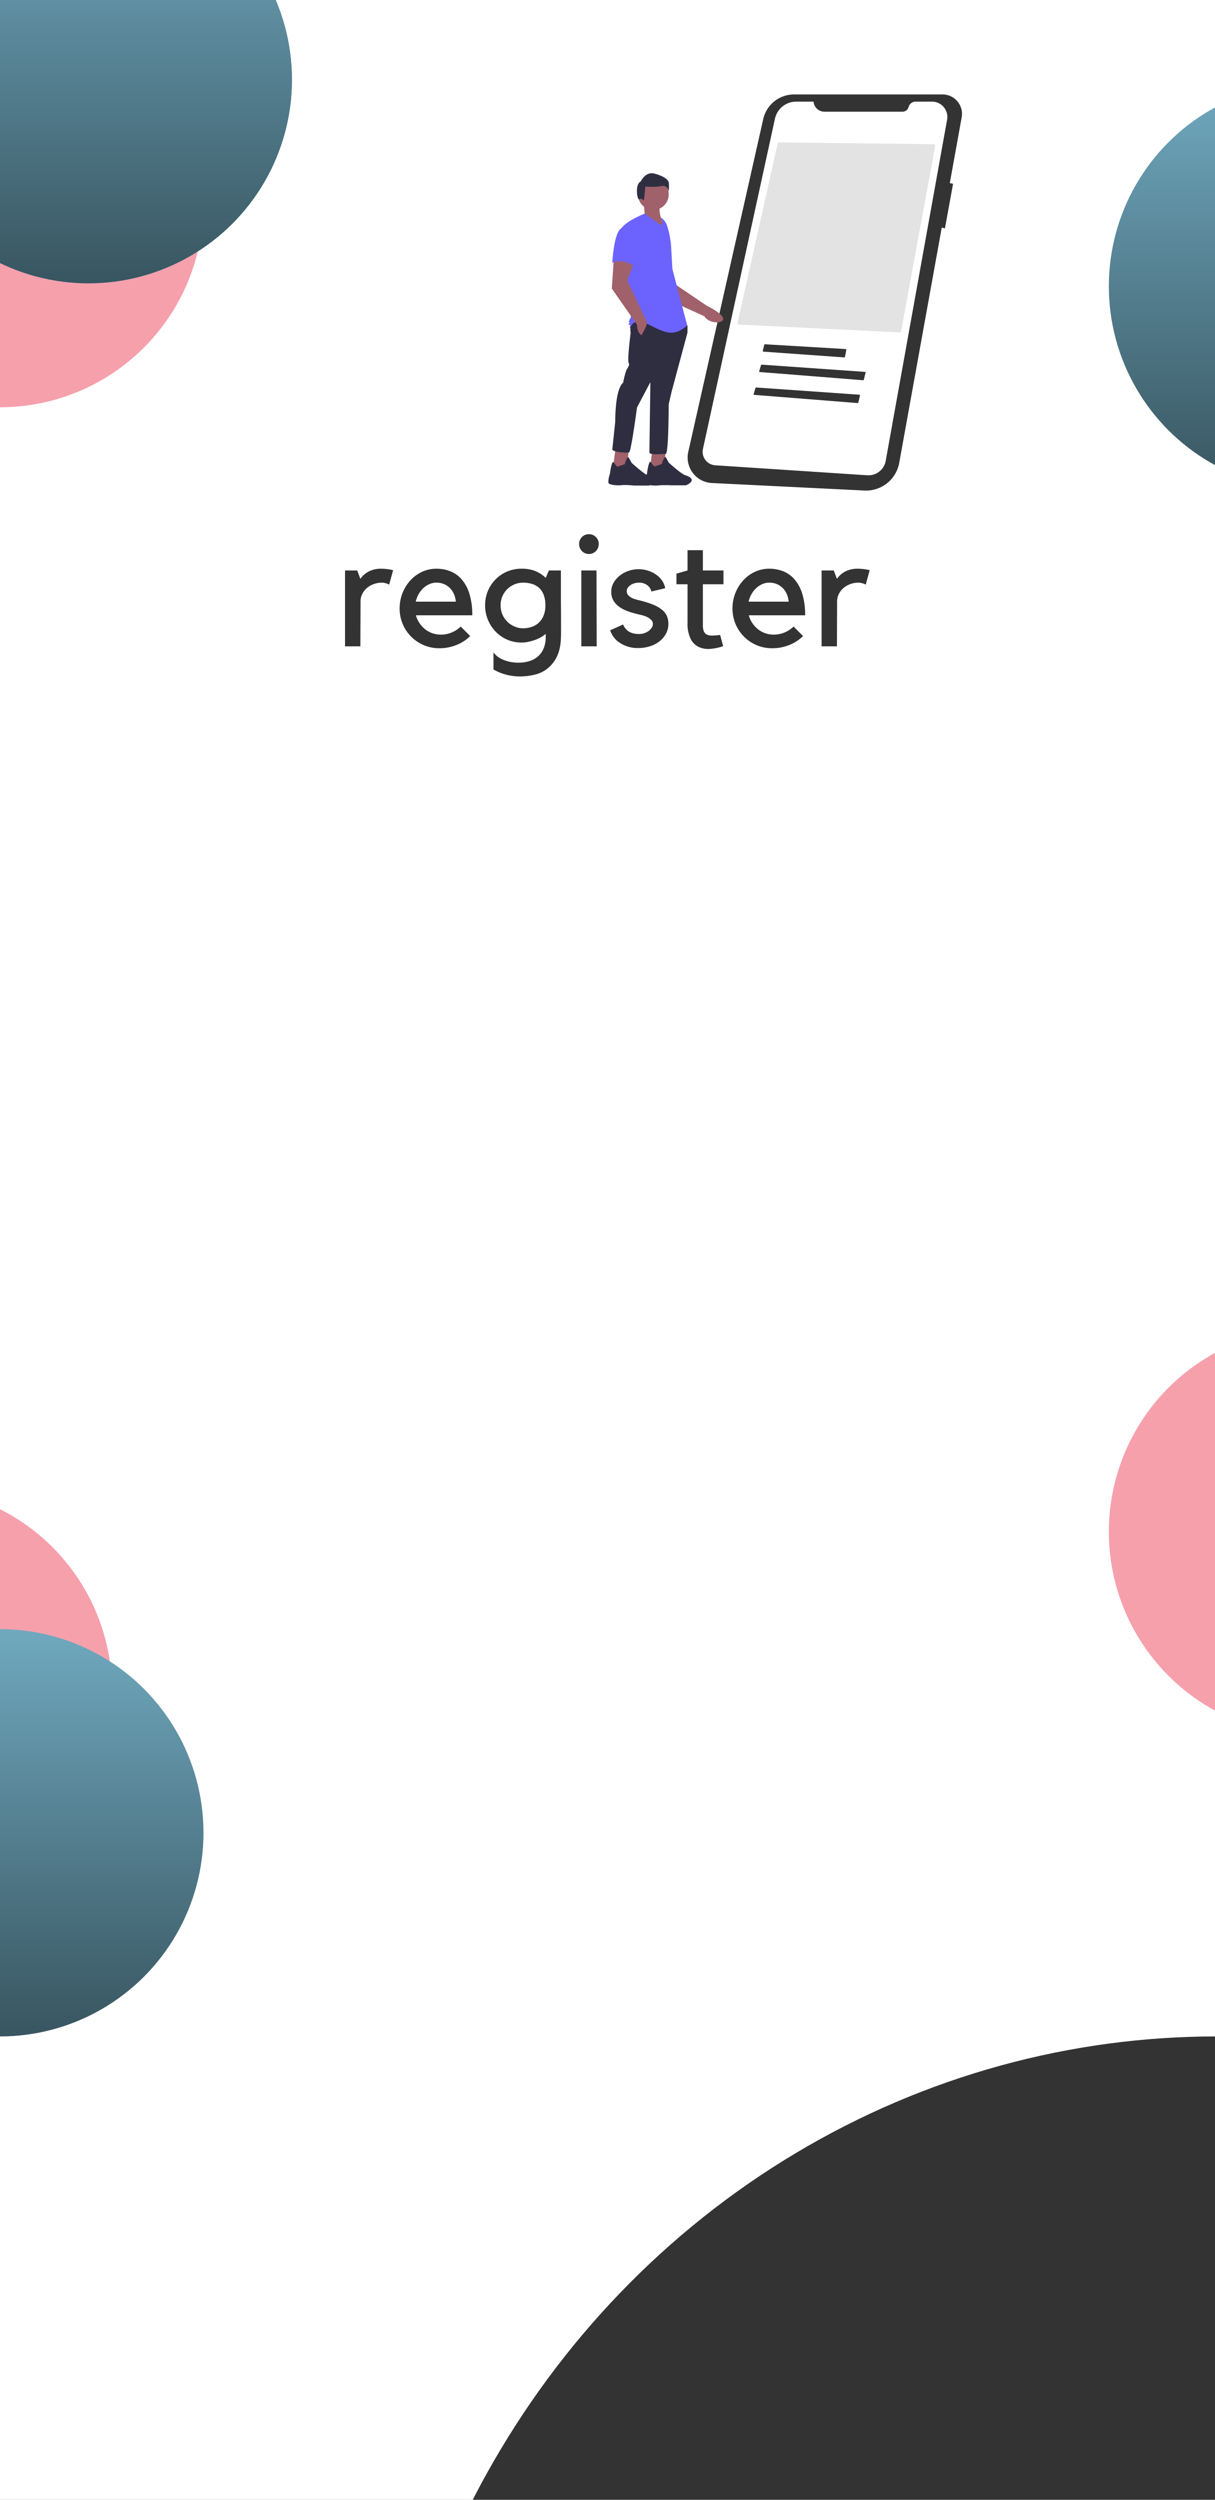 <svg xmlns="http://www.w3.org/2000/svg" xmlns:xlink="http://www.w3.org/1999/xlink" width="412" height="847" viewBox="0 0 412 847">
  <rect x="0" y="0" width="412" height="847" fill="#808080" stroke="none"/>
  <defs>
    <linearGradient id="linear-gradient" x1="0.5" x2="0.5" y2="1" gradientUnits="objectBoundingBox">
      <stop offset="0" stop-color="#70a9bf"/>
      <stop offset="1" stop-color="#385560"/>
    </linearGradient>
    <clipPath id="clip-Register">
      <rect width="412" height="847"/>
    </clipPath>
  </defs>
  <g id="Register" clip-path="url(#clip-Register)">
    <rect width="412" height="847" fill="#fff"/>
    <circle id="Ellipse_9" data-name="Ellipse 9" cx="69" cy="69" r="69" transform="translate(-100 504)" fill="#f6a0ac"/>
    <circle id="Ellipse_11" data-name="Ellipse 11" cx="69" cy="69" r="69" transform="translate(-69)" fill="#f6a0ac"/>
    <circle id="Ellipse_6" data-name="Ellipse 6" cx="69" cy="69" r="69" transform="translate(376 450)" fill="#f6a0ac"/>
    <circle id="Ellipse_7" data-name="Ellipse 7" cx="69" cy="69" r="69" transform="translate(-39 -42)" fill="#70a9bf"/>
    <circle id="Ellipse_8" data-name="Ellipse 8" cx="69" cy="69" r="69" transform="translate(-69 552)" fill="url(#linear-gradient)"/>
    <circle id="Ellipse_10" data-name="Ellipse 10" cx="69" cy="69" r="69" transform="translate(-39 -42)" fill="url(#linear-gradient)"/>
    <circle id="Ellipse_12" data-name="Ellipse 12" cx="69" cy="69" r="69" transform="translate(376 28)" fill="url(#linear-gradient)"/>
    <g id="reg_text" transform="translate(85.831 31.469)">
      <g id="Group_15" data-name="Group 15" transform="translate(31.169 161.228)">
        <g id="Group_13" data-name="Group 13" transform="translate(0 0)">
          <path id="Path_25" data-name="Path 25" d="M21.316-41.675c-.251-.109-.5-.218-.751-.323q-.324-.1-.76-.21a3.607,3.607,0,0,0-.908-.114,8.045,8.045,0,0,0-2.9.515,7.444,7.444,0,0,0-2.306,1.363,6.5,6.5,0,0,0-1.529,2.018,5.506,5.506,0,0,0-.559,2.437l-.061,15.243h-5.2V-46.453h4.132l1.066,2.848a7.868,7.868,0,0,1,2.822-2.5,9.13,9.13,0,0,1,4.376-.943,18.336,18.336,0,0,1,3.913.489Zm0,0" transform="translate(-6.344 47.047)" fill="#333"/>
        </g>
        <g id="Group_14" data-name="Group 14" transform="translate(18.514 0)">
          <path id="Path_26" data-name="Path 26" d="M16.59-20.1a13.153,13.153,0,0,1-5.241-1.048A13.487,13.487,0,0,1,7.085-24.02a13.409,13.409,0,0,1-2.874-4.289,13.394,13.394,0,0,1-1.04-5.259,13.979,13.979,0,0,1,.987-5.259,13.964,13.964,0,0,1,2.682-4.3A12.576,12.576,0,0,1,10.789-46a11.311,11.311,0,0,1,4.831-1.048,12.639,12.639,0,0,1,4.857.917,9.9,9.9,0,0,1,3.861,2.848,13.648,13.648,0,0,1,2.551,4.909,24.331,24.331,0,0,1,.917,7.111H8.7a8.68,8.68,0,0,0,1.179,2.6,9.335,9.335,0,0,0,1.9,2.1A8.276,8.276,0,0,0,14.248-25.2a8.6,8.6,0,0,0,2.874.48A9.41,9.41,0,0,0,20.9-25.47a9.417,9.417,0,0,0,2.979-1.983l3.223,3.223a13.982,13.982,0,0,1-4.595,3A15.27,15.27,0,0,1,16.59-20.1Zm-.97-22.223a5.691,5.691,0,0,0-2.332.489A7.53,7.53,0,0,0,11.243-40.5a8.274,8.274,0,0,0-1.607,2.044,9.4,9.4,0,0,0-1,2.568H22.224a8.134,8.134,0,0,0-.594-2.463,6.345,6.345,0,0,0-1.345-2.062,6.262,6.262,0,0,0-2.009-1.4A6.466,6.466,0,0,0,15.62-42.321Zm0,0" transform="translate(-3.172 47.047)" fill="#333"/>
        </g>
      </g>
      <g id="Group_17" data-name="Group 17" transform="translate(78.661 161.228)">
        <g id="Group_16" data-name="Group 16" transform="translate(0 0)">
          <path id="Path_27" data-name="Path 27" d="M16.521-22.029a12.073,12.073,0,0,1-4.935-1,12.209,12.209,0,0,1-3.922-2.734,13,13,0,0,1-2.6-4.027,12.648,12.648,0,0,1-.935-4.857,12.462,12.462,0,0,1,.935-4.831,12.352,12.352,0,0,1,2.6-3.94,12.224,12.224,0,0,1,3.922-2.664,12.354,12.354,0,0,1,4.935-.97,12.29,12.29,0,0,1,4.673.812,10.465,10.465,0,0,1,3.485,2.306l1.074-2.525h4.079v6.875q0,2.254.026,5.634t.026,8.211q0,1.608-.1,3.136a17.489,17.489,0,0,1-.454,2.953A12.581,12.581,0,0,1,28.3-16.91a11.686,11.686,0,0,1-1.8,2.551,10.791,10.791,0,0,1-4.857,3.031,20.643,20.643,0,0,1-5.713.777,17.754,17.754,0,0,1-4.857-.646,17.193,17.193,0,0,1-4.106-1.712v-5.8a7.434,7.434,0,0,0,3.354,2.525,13.119,13.119,0,0,0,5.18.97,12.08,12.08,0,0,0,3.59-.515A8.019,8.019,0,0,0,22-17.285a7.378,7.378,0,0,0,1.957-2.708,9.894,9.894,0,0,0,.725-3.975v-1.013A8.8,8.8,0,0,1,23.1-23.854a13.191,13.191,0,0,1-2.035.935,15.942,15.942,0,0,1-2.289.646A11.051,11.051,0,0,1,16.521-22.029Zm.489-20.292a7.476,7.476,0,0,0-2.953.594,7.547,7.547,0,0,0-2.446,1.634,7.665,7.665,0,0,0-1.642,2.446,7.649,7.649,0,0,0-.585,3,7.873,7.873,0,0,0,.585,3.031,7.567,7.567,0,0,0,1.642,2.472,8.062,8.062,0,0,0,2.446,1.66,7.168,7.168,0,0,0,2.953.62,8.929,8.929,0,0,0,2.944-.48,6.711,6.711,0,0,0,2.42-1.45,6.778,6.778,0,0,0,1.607-2.42,9.031,9.031,0,0,0,.594-3.433,9.593,9.593,0,0,0-.594-3.573A6.191,6.191,0,0,0,22.373-40.6a6.1,6.1,0,0,0-2.42-1.319A10.6,10.6,0,0,0,17.01-42.321Zm0,0" transform="translate(-4.125 47.047)" fill="#333"/>
        </g>
      </g>
      <g id="Group_19" data-name="Group 19" transform="translate(110.546 149.531)">
        <g id="Group_18" data-name="Group 18" transform="translate(0 0)">
          <path id="Path_28" data-name="Path 28" d="M10.379-29.97H5.173V-55.678h5.145ZM7.75-61.26a3.185,3.185,0,0,1-2.367-.987,3.317,3.317,0,0,1-.961-2.393A3.206,3.206,0,0,1,5.383-67a3.22,3.22,0,0,1,2.367-.97A3.184,3.184,0,0,1,10.1-67a3.2,3.2,0,0,1,.97,2.359,3.307,3.307,0,0,1-.97,2.393A3.15,3.15,0,0,1,7.75-61.26Zm0,0" transform="translate(-4.422 67.969)" fill="#333"/>
        </g>
      </g>
      <g id="Group_21" data-name="Group 21" transform="translate(121.066 161.394)">
        <g id="Group_20" data-name="Group 20" transform="translate(0)">
          <path id="Path_29" data-name="Path 29" d="M16.33-25.977a5.944,5.944,0,0,0,.856-.97,2.088,2.088,0,0,0,.376-1.232,1.917,1.917,0,0,0-.62-1.45,5.237,5.237,0,0,0-1.5-1,9.209,9.209,0,0,0-1.852-.611q-.963-.216-1.6-.384a25.3,25.3,0,0,1-3.337-1.04,11.256,11.256,0,0,1-2.708-1.5,6.853,6.853,0,0,1-1.826-2.1,5.859,5.859,0,0,1-.664-2.874A5.938,5.938,0,0,1,4.2-42.05a8.376,8.376,0,0,1,2.009-2.42,9.742,9.742,0,0,1,2.944-1.66,10.352,10.352,0,0,1,3.582-.62,10.374,10.374,0,0,1,3.162.48,10.131,10.131,0,0,1,2.708,1.319,8.055,8.055,0,0,1,2.044,2.009,6.657,6.657,0,0,1,1.1,2.629l-4.673,1.127a3.9,3.9,0,0,0-1.4-2.14,4.551,4.551,0,0,0-2.944-.865A5.115,5.115,0,0,0,11.394-42a4.592,4.592,0,0,0-1.293.559,3.705,3.705,0,0,0-.987.917,1.988,1.988,0,0,0-.4,1.232A1.939,1.939,0,0,0,9.167-38a3.736,3.736,0,0,0,1.1.882,6.913,6.913,0,0,0,1.4.568q.75.21,1.389.367a31.364,31.364,0,0,1,4.726,1.5,11.646,11.646,0,0,1,3,1.773,5.473,5.473,0,0,1,1.581,2.123,6.955,6.955,0,0,1,.463,2.6,6.827,6.827,0,0,1-.786,3.215,8.1,8.1,0,0,1-2.149,2.6,10.129,10.129,0,0,1-3.267,1.721,13.211,13.211,0,0,1-4.106.62A10.933,10.933,0,0,1,6.59-21.653a8.083,8.083,0,0,1-3.512-4.385l4.394-1.983a5.055,5.055,0,0,0,2.2,2.551,6.737,6.737,0,0,0,3.066.673A5.508,5.508,0,0,0,16.33-25.977Zm0,0" transform="translate(-3.078 46.75)" fill="#333"/>
        </g>
      </g>
      <g id="Group_24" data-name="Group 24" transform="translate(143.55 154.956)">
        <g id="Group_22" data-name="Group 22" transform="translate(0 0)">
          <path id="Path_30" data-name="Path 30" d="M17.853-25.744a17.4,17.4,0,0,1-4.35.908,7.824,7.824,0,0,1-3.87-.611,6.049,6.049,0,0,1-2.787-2.734,11.6,11.6,0,0,1-1.074-5.5V-46.726H2.016v-3.6L5.772-51.4v-6.866h5.206V-51.4h6.98v4.673h-6.98V-32.88a5.655,5.655,0,0,0,.3,2.035,2.114,2.114,0,0,0,.987,1.127,3.839,3.839,0,0,0,1.826.376,21.886,21.886,0,0,0,2.743-.21Zm0,0" transform="translate(-2.016 58.266)" fill="#333"/>
        </g>
        <g id="Group_23" data-name="Group 23" transform="translate(19.002 6.272)">
          <path id="Path_31" data-name="Path 31" d="M16.59-20.1a13.153,13.153,0,0,1-5.241-1.048A13.487,13.487,0,0,1,7.085-24.02a13.409,13.409,0,0,1-2.874-4.289,13.394,13.394,0,0,1-1.04-5.259,13.979,13.979,0,0,1,.987-5.259,13.964,13.964,0,0,1,2.682-4.3A12.576,12.576,0,0,1,10.789-46a11.311,11.311,0,0,1,4.831-1.048,12.639,12.639,0,0,1,4.857.917,9.9,9.9,0,0,1,3.861,2.848,13.648,13.648,0,0,1,2.551,4.909,24.331,24.331,0,0,1,.917,7.111H8.7a8.68,8.68,0,0,0,1.179,2.6,9.335,9.335,0,0,0,1.9,2.1A8.276,8.276,0,0,0,14.248-25.2a8.6,8.6,0,0,0,2.874.48A9.41,9.41,0,0,0,20.9-25.47a9.417,9.417,0,0,0,2.979-1.983l3.223,3.223a13.982,13.982,0,0,1-4.595,3A15.27,15.27,0,0,1,16.59-20.1Zm-.97-22.223a5.691,5.691,0,0,0-2.332.489A7.53,7.53,0,0,0,11.243-40.5a8.274,8.274,0,0,0-1.607,2.044,9.4,9.4,0,0,0-1,2.568H22.224a8.134,8.134,0,0,0-.594-2.463,6.345,6.345,0,0,0-1.345-2.062,6.262,6.262,0,0,0-2.009-1.4A6.466,6.466,0,0,0,15.62-42.321Zm0,0" transform="translate(-3.172 47.047)" fill="#333"/>
        </g>
      </g>
      <g id="Group_26" data-name="Group 26" transform="translate(192.77 161.228)">
        <g id="Group_25" data-name="Group 25" transform="translate(0 0)">
          <path id="Path_32" data-name="Path 32" d="M21.316-41.675c-.251-.109-.5-.218-.751-.323q-.324-.1-.76-.21a3.607,3.607,0,0,0-.908-.114,8.045,8.045,0,0,0-2.9.515,7.444,7.444,0,0,0-2.306,1.363,6.5,6.5,0,0,0-1.529,2.018,5.506,5.506,0,0,0-.559,2.437l-.061,15.243h-5.2V-46.453h4.132l1.066,2.848a7.868,7.868,0,0,1,2.822-2.5,9.13,9.13,0,0,1,4.376-.943,18.336,18.336,0,0,1,3.913.489Zm0,0" transform="translate(-6.344 47.047)" fill="#333"/>
        </g>
      </g>
    </g>
    <g id="reg_logo" transform="translate(-86 32)">
      <path id="Path_47" data-name="Path 47" d="M674.431,124.769h-50.32a10.7,10.7,0,0,0-10.435,8.344L588.25,245.891a8.646,8.646,0,0,0,8.008,10.537l51.73,2.549a11.422,11.422,0,0,0,11.8-9.375l14.423-79.735,1.073.307,2.759-15.113-1.1-.276,4.026-22.257a6.586,6.586,0,0,0-6.535-7.758Z" transform="translate(-268.866 -124.769)" fill="#333"/>
      <path id="Path_48" data-name="Path 48" d="M649.986,136.395h-5.874a7.393,7.393,0,0,0-7.223,5.817L612.484,254.069a4.581,4.581,0,0,0,4.176,5.547L668.222,263a5.932,5.932,0,0,0,6.226-4.868l20.825-115.616a5.2,5.2,0,0,0-5.114-6.117h-5.572a2.452,2.452,0,0,0-2.368,1.815h0a2.165,2.165,0,0,1-2.09,1.6H653.676a3.7,3.7,0,0,1-3.69-3.417Z" transform="translate(-288.115 -133.963)" fill="#fff"/>
      <path id="Path_49" data-name="Path 49" d="M528.288,401.225l4.546,9,13.594,6.18c1.452,2.453,6.065,2.641,6.4,1.055.376-1.78-5.6-4.645-5.6-4.645l-11.37-7.691-.995-6.621Z" transform="translate(-221.611 -341.258)" fill="#a0616a"/>
      <path id="Path_50" data-name="Path 50" d="M360.582,575.559l-.838,6.707,4.863.335.5-7.043Z" transform="translate(-53.369 -455.191)" fill="#a0616a"/>
      <path id="Path_51" data-name="Path 51" d="M522.544,715.511a13.187,13.187,0,0,1-1.2-1.467c-.7-.965-1.315,3.983-1.315,3.983a8.976,8.976,0,0,0-.5,3.018c.168,1.006,4.024,1.006,4.7.838a31.719,31.719,0,0,1,4.025,0h5.031c4.36-2.012,0-3.354,0-3.354-1.341-.168-5.869-4.36-5.869-4.36l-1.006-1.845c-.671-.168-1.341,2.348-1.341,2.348Z" transform="translate(-214.66 -589.442)" fill="#2f2e41"/>
      <path id="Path_52" data-name="Path 52" d="M300.446,575.96l-.839,6.708,4.863.335.5-7.043Z" transform="translate(-5.809 -455.508)" fill="#a0616a"/>
      <path id="Path_53" data-name="Path 53" d="M462.407,715.912a13.173,13.173,0,0,1-1.2-1.467c-.7-.964-1.315,3.983-1.315,3.983a7.777,7.777,0,0,0-.5,2.851c.168,1.006,4.024,1.006,4.7.838a27.293,27.293,0,0,1,4.024.168h5.031c4.36-2.012,0-3.354,0-3.354-1.341-.168-5.869-4.36-5.869-4.36l-1.006-1.844c-.671-.168-1.342,2.348-1.342,2.348Z" transform="translate(-167.099 -589.759)" fill="#2f2e41"/>
      <path id="Path_54" data-name="Path 54" d="M472.445,492.45c-.671.838-.335,3.689-.335,3.689s-1.174,9.223-.671,10.061-.335,1.509-.838,2.683a26.779,26.779,0,0,0-1.006,4.024c-2.851,2.348-2.683,13.08-2.683,13.08l-1.006,9.558c.335,1.006,5.031,1.174,5.7,1.006s2.683-15.259,2.683-15.259l4.528-8.552s-.335,22.805-.335,23.811,4.527.5,5.534.5,1.006-16.769,1.006-16.769l1.006-4.36,5.366-19.955v-2.348l-.838-1.174S473.115,491.612,472.445,492.45Z" transform="translate(-172.274 -415.261)" fill="#2f2e41"/>
      <circle id="Ellipse_15" data-name="Ellipse 15" cx="5.198" cy="5.198" r="5.198" transform="translate(302.351 28.727)" fill="#a0616a"/>
      <path id="Path_55" data-name="Path 55" d="M518.884,298.615c-1.054,2.346-.43,5.624,1.677,9.223l-8.552-4.024,1.342-1.174-.335-3.354Z" transform="translate(-208.736 -262.258)" fill="#a0616a"/>
      <path id="Path_56" data-name="Path 56" d="M494.788,319.2a5.366,5.366,0,0,1,2.174,3.134,29.7,29.7,0,0,1,1.276,7.1l.406,7.21,5.031,19.116c-4.36,3.689-6.875,2.851-12.744-.168s-6.54,1.006-6.54,1.006-.5-.168,0-.671,0,0-.5-.5,0,0,.168-.5,0-.168-.168-.335.671-1.677.671-1.677l-1.341-12.577-1.677-17.775c2.012-2.515,7.714-4.7,7.714-4.7l5.2,3.689c1.677.671.335-2.012.335-2.012Z" transform="translate(-184.64 -277.478)" fill="#6c63ff"/>
      <path id="Path_57" data-name="Path 57" d="M465.774,391.226l-.671,10.061,8.552,12.241c0,2.851,1.509,3.521,1.509,3.521a22.158,22.158,0,0,0,1.509-2.851,3.255,3.255,0,0,0-.5-3.354L470.3,398.437l2.515-6.2Z" transform="translate(-171.64 -335.501)" fill="#a0616a"/>
      <path id="Path_58" data-name="Path 58" d="M469.259,339.4c-2.851,1.006-3.354,11.906-3.354,11.906,3.354-1.845,7.378,1.174,7.378,1.174s.838-2.851,1.845-6.54a6.409,6.409,0,0,0-1.341-6.037A4.567,4.567,0,0,0,469.259,339.4Z" transform="translate(-172.275 -294.243)" fill="#6c63ff"/>
      <path id="Path_59" data-name="Path 59" d="M506.595,261.258c.662-.529,1.565.433,1.565.433l.529-4.765a18.888,18.888,0,0,0,5.426-.132c2.118-.529,2.449,1.919,2.449,1.919a17,17,0,0,0,.066-2.978c-.132-1.191-1.853-2.382-4.9-3.176s-4.632,2.647-4.632,2.647C504.983,256.264,505.933,261.787,506.595,261.258Z" transform="translate(-203.825 -225.739)" fill="#2f2e41"/>
      <path id="Path_60" data-name="Path 60" d="M723.874,266.847a.424.424,0,0,0,.432-.342l11.562-62.931a.418.418,0,0,0-.406-.494l-52.6-.613h0a.42.42,0,0,0-.408.327l-13.63,60.889a.418.418,0,0,0,.388.509Z" transform="translate(-332.742 -186.218)" fill="#e3e3e3"/>
      <path id="Path_61" data-name="Path 61" d="M710.6,529.535a.209.209,0,0,0-.2.162l-.486,2.082a.209.209,0,0,0,.189.256l27.444,1.951a.211.211,0,0,0,.22-.169l.467-2.409a.209.209,0,0,0-.193-.249l-27.426-1.624Z" transform="translate(-365.248 -444.886)" fill="#333"/>
      <path id="Path_62" data-name="Path 62" d="M739.311,567.829a.21.21,0,0,0,.22-.159l.595-2.414a.21.21,0,0,0-.189-.259l-35.048-2.451a.207.207,0,0,0-.215.149l-.618,2.086a.209.209,0,0,0,.184.268Z" transform="translate(-360.613 -470.993)" fill="#333"/>
      <path id="Path_63" data-name="Path 63" d="M730.311,604.829a.209.209,0,0,0,.22-.159l.595-2.414a.209.209,0,0,0-.189-.259l-35.048-2.451a.207.207,0,0,0-.215.149l-.618,2.086a.209.209,0,0,0,.184.268Z" transform="translate(-353.495 -500.255)" fill="#333"/>
    </g>
    <ellipse id="Ellipse_21" data-name="Ellipse 21" cx="285.5" cy="295.5" rx="285.5" ry="295.5" transform="translate(127 690)" fill="#333"/>
  </g>
</svg>
